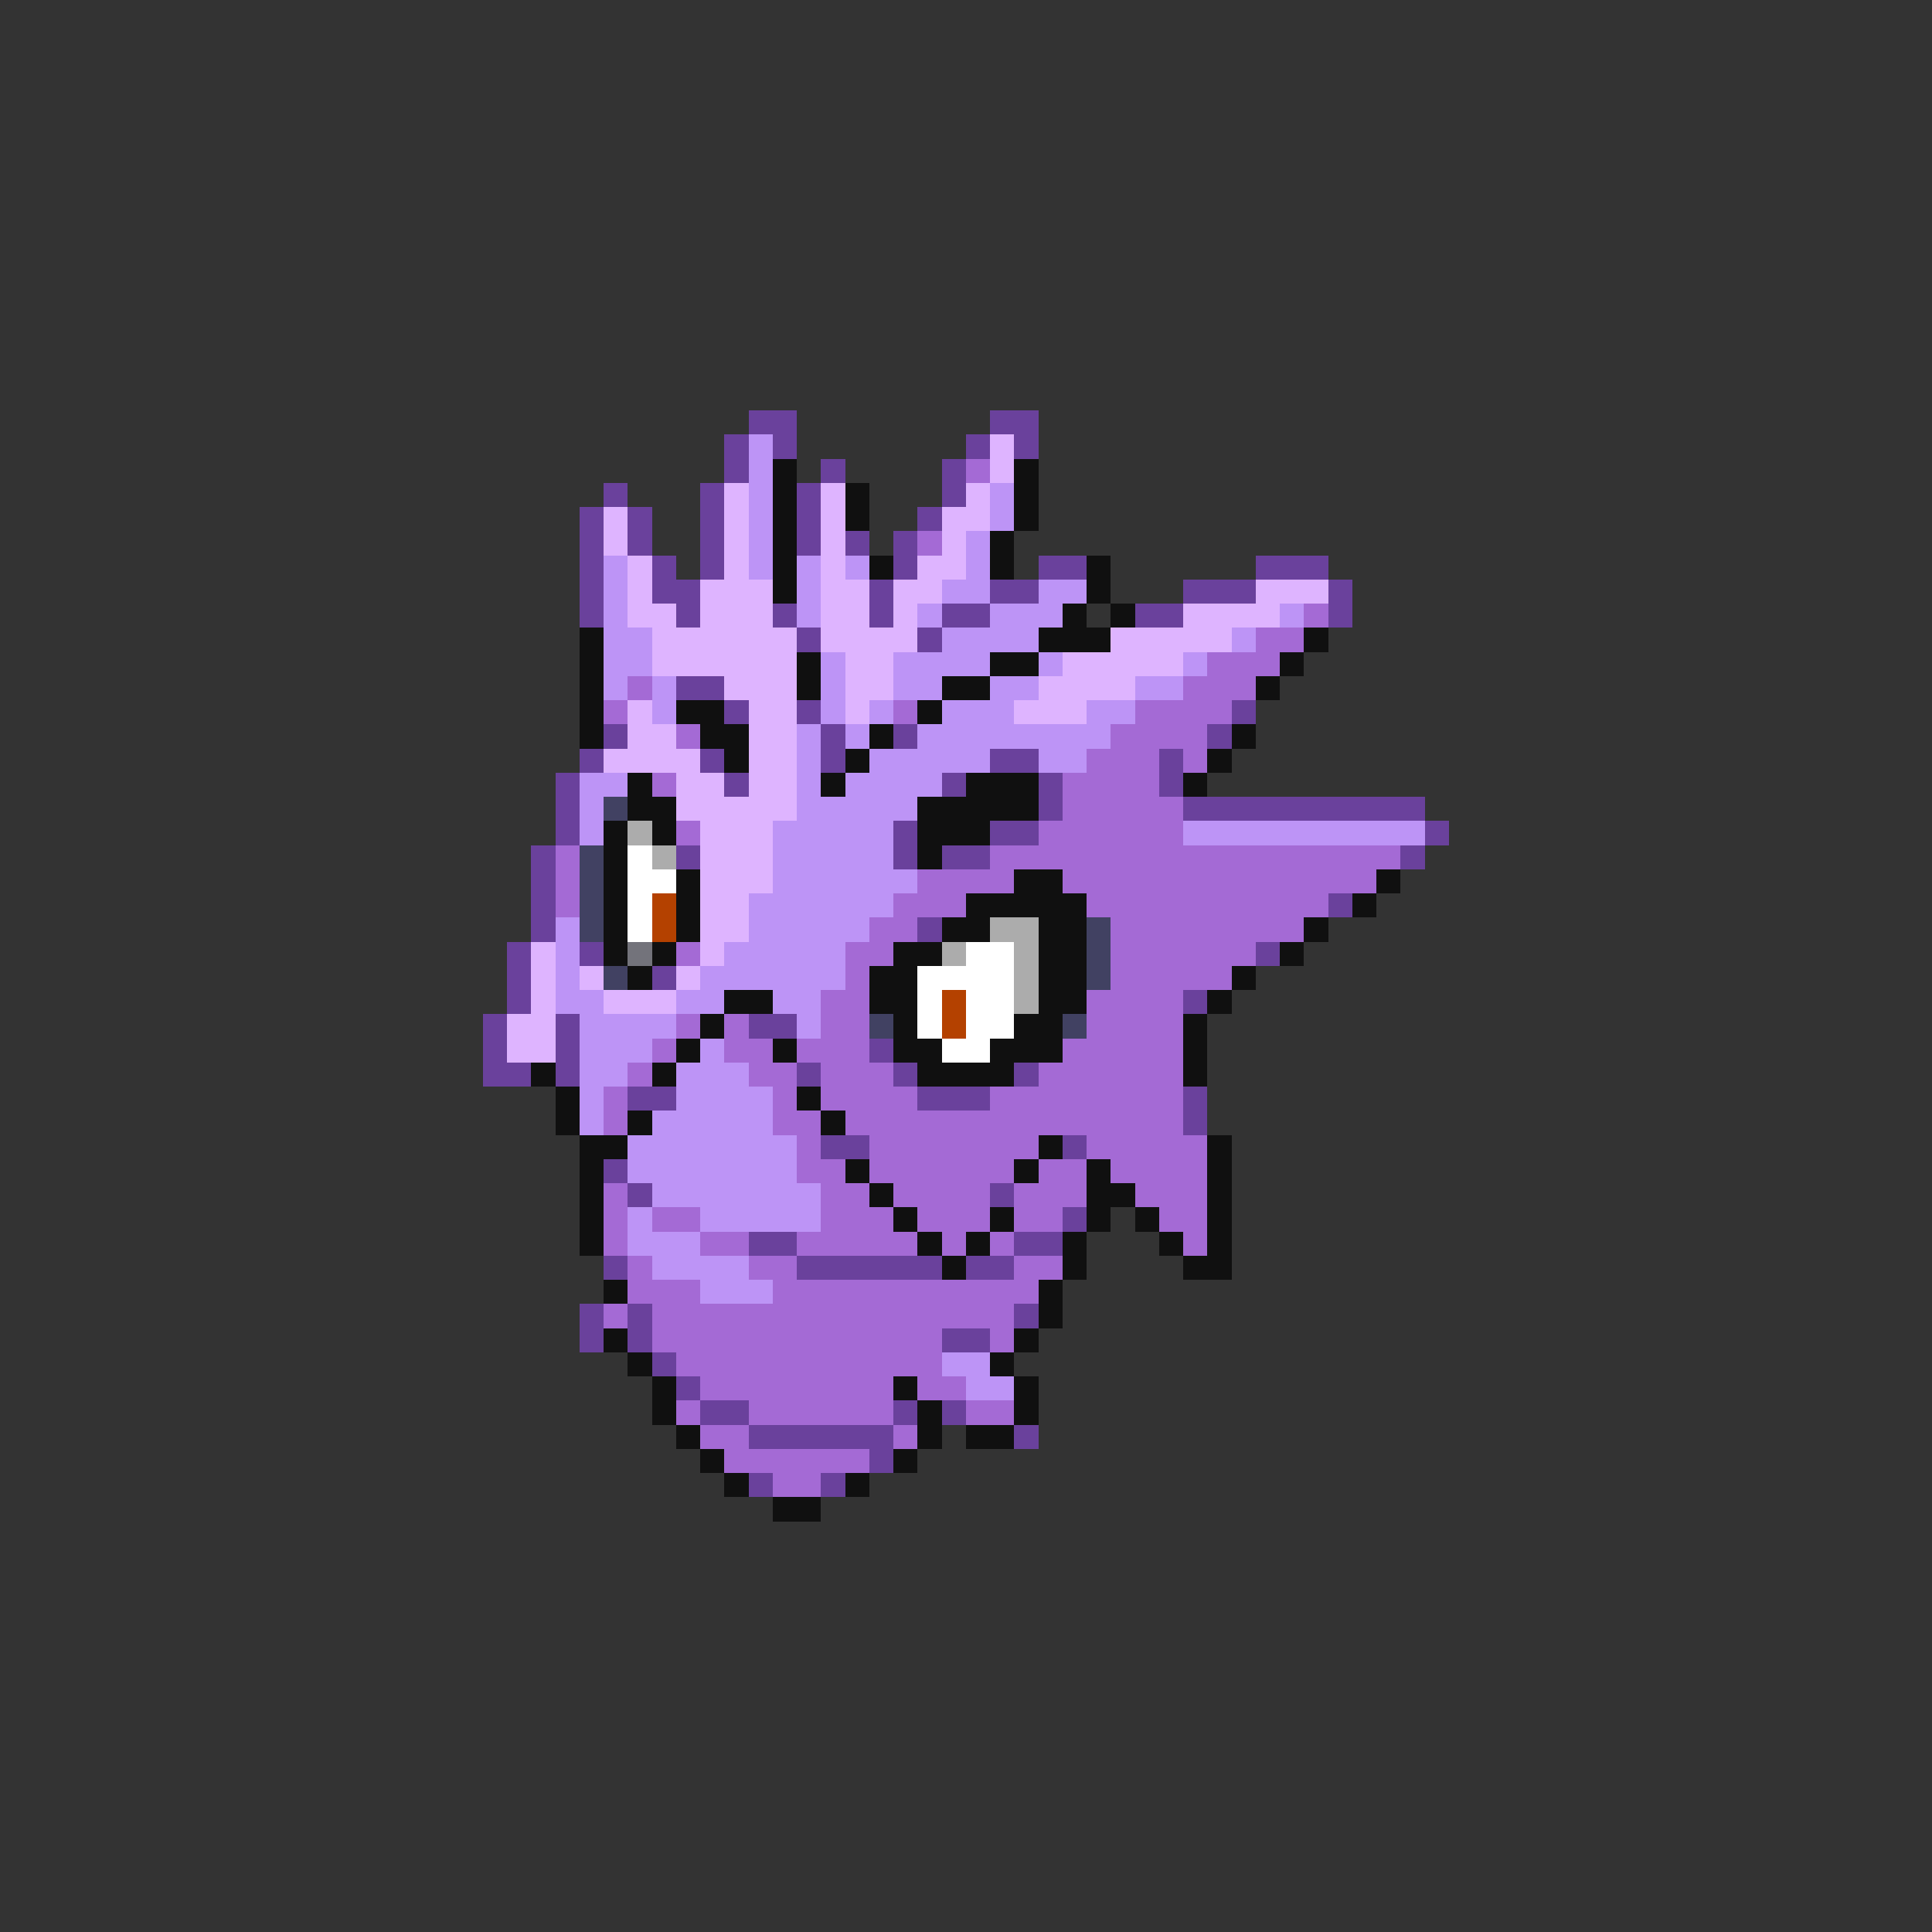 <svg xmlns="http://www.w3.org/2000/svg" viewBox="0 -0.5 80 80" shape-rendering="crispEdges">
<rect x="0" y="-0.5" width="80" height="80" fill="#333333" stroke="none"/>
<path stroke="#6a419c" d="M31 17h2M41 17h2M30 18h1M32 18h1M40 18h1M42 18h1M30 19h1M34 19h1M39 19h1M25 20h1M29 20h1M33 20h1M39 20h1M24 21h1M26 21h1M29 21h1M33 21h1M38 21h1M24 22h1M26 22h1M29 22h1M33 22h1M35 22h1M37 22h1M24 23h1M27 23h1M29 23h1M37 23h1M43 23h2M52 23h3M24 24h1M27 24h2M36 24h1M41 24h2M49 24h3M55 24h1M24 25h1M28 25h1M32 25h1M36 25h1M39 25h2M47 25h2M55 25h1M33 26h1M38 26h1M28 28h2M30 29h1M33 29h1M51 29h1M25 30h1M34 30h1M37 30h1M50 30h1M24 31h1M29 31h1M34 31h1M41 31h2M48 31h1M23 32h1M30 32h1M39 32h1M43 32h1M48 32h1M23 33h1M43 33h1M49 33h10M23 34h1M37 34h1M41 34h2M59 34h1M22 35h1M28 35h1M37 35h1M39 35h2M58 35h1M22 36h1M22 37h1M55 37h1M22 38h1M38 38h1M21 39h1M24 39h1M52 39h1M21 40h1M27 40h1M21 41h1M49 41h1M20 42h1M23 42h1M31 42h2M20 43h1M23 43h1M36 43h1M20 44h2M23 44h1M33 44h1M37 44h1M42 44h1M26 45h2M38 45h3M49 45h1M49 46h1M34 47h2M44 47h1M25 48h1M26 49h1M41 49h1M44 50h1M31 51h2M42 51h2M25 52h1M33 52h6M40 52h2M24 54h1M26 54h1M42 54h1M24 55h1M26 55h1M39 55h2M27 56h1M28 57h1M29 58h2M37 58h1M39 58h1M31 59h6M42 59h1M36 60h1M31 61h1M34 61h1" />
<path stroke="#bd94f6" d="M31 18h1M31 19h1M31 20h1M41 20h1M31 21h1M41 21h1M31 22h1M40 22h1M25 23h1M31 23h1M33 23h1M35 23h1M40 23h1M25 24h1M33 24h1M39 24h2M43 24h2M25 25h1M33 25h1M38 25h1M41 25h3M53 25h1M25 26h2M39 26h4M51 26h1M25 27h2M34 27h1M37 27h4M43 27h1M49 27h1M25 28h1M27 28h1M34 28h1M37 28h2M41 28h2M47 28h2M27 29h1M34 29h1M36 29h1M39 29h3M45 29h2M33 30h1M35 30h1M38 30h8M33 31h1M36 31h5M43 31h2M24 32h2M33 32h1M35 32h4M24 33h1M33 33h5M24 34h1M32 34h5M49 34h10M32 35h5M32 36h6M31 37h6M23 38h1M31 38h5M23 39h1M30 39h5M23 40h1M29 40h6M23 41h2M28 41h2M32 41h2M24 42h4M33 42h1M24 43h3M29 43h1M24 44h2M28 44h3M24 45h1M28 45h4M24 46h1M27 46h5M26 47h7M26 48h7M27 49h7M26 50h1M29 50h5M26 51h3M27 52h4M29 53h3M39 56h2M40 57h2" />
<path stroke="#deb4ff" d="M41 18h1M41 19h1M30 20h1M34 20h1M40 20h1M25 21h1M30 21h1M34 21h1M39 21h2M25 22h1M30 22h1M34 22h1M39 22h1M26 23h1M30 23h1M34 23h1M38 23h2M26 24h1M29 24h3M34 24h2M37 24h2M52 24h3M26 25h2M29 25h3M34 25h2M37 25h1M49 25h4M27 26h6M34 26h4M46 26h5M27 27h6M35 27h2M44 27h5M30 28h3M35 28h2M43 28h4M26 29h1M31 29h2M35 29h1M42 29h3M26 30h2M31 30h2M25 31h4M31 31h2M28 32h2M31 32h2M28 33h5M29 34h3M29 35h3M29 36h3M29 37h2M29 38h2M22 39h1M29 39h1M22 40h1M24 40h1M28 40h1M22 41h1M25 41h3M21 42h2M21 43h2" />
<path stroke="#101010" d="M32 19h1M42 19h1M32 20h1M35 20h1M42 20h1M32 21h1M35 21h1M42 21h1M32 22h1M41 22h1M32 23h1M36 23h1M41 23h1M45 23h1M32 24h1M45 24h1M44 25h1M46 25h1M24 26h1M43 26h3M54 26h1M24 27h1M33 27h1M41 27h2M53 27h1M24 28h1M33 28h1M39 28h2M52 28h1M24 29h1M28 29h2M38 29h1M24 30h1M29 30h2M36 30h1M51 30h1M30 31h1M35 31h1M50 31h1M26 32h1M34 32h1M40 32h3M49 32h1M26 33h2M38 33h5M25 34h1M27 34h1M38 34h3M25 35h1M38 35h1M25 36h1M28 36h1M42 36h2M57 36h1M25 37h1M28 37h1M40 37h5M56 37h1M25 38h1M28 38h1M39 38h2M43 38h2M54 38h1M25 39h1M27 39h1M37 39h2M43 39h2M53 39h1M26 40h1M36 40h2M43 40h2M51 40h1M30 41h2M36 41h2M43 41h2M50 41h1M29 42h1M37 42h1M42 42h2M49 42h1M28 43h1M32 43h1M37 43h2M41 43h3M49 43h1M22 44h1M27 44h1M38 44h4M49 44h1M23 45h1M33 45h1M23 46h1M26 46h1M34 46h1M24 47h2M43 47h1M50 47h1M24 48h1M35 48h1M42 48h1M45 48h1M50 48h1M24 49h1M36 49h1M45 49h2M50 49h1M24 50h1M37 50h1M41 50h1M45 50h1M47 50h1M50 50h1M24 51h1M38 51h1M40 51h1M44 51h1M48 51h1M50 51h1M39 52h1M44 52h1M49 52h2M25 53h1M43 53h1M43 54h1M25 55h1M42 55h1M26 56h1M41 56h1M27 57h1M37 57h1M42 57h1M27 58h1M38 58h1M42 58h1M28 59h1M38 59h1M40 59h2M29 60h1M37 60h1M30 61h1M35 61h1M32 62h2" />
<path stroke="#a46ad5" d="M40 19h1M38 22h1M54 25h1M52 26h2M50 27h3M26 28h1M49 28h3M25 29h1M37 29h1M47 29h4M28 30h1M46 30h4M45 31h3M49 31h1M27 32h1M44 32h4M44 33h5M28 34h1M43 34h6M23 35h1M41 35h17M23 36h1M38 36h4M44 36h13M23 37h1M37 37h3M45 37h10M36 38h2M46 38h8M28 39h1M35 39h2M46 39h6M35 40h1M46 40h5M34 41h2M45 41h4M28 42h1M30 42h1M34 42h2M45 42h4M27 43h1M30 43h2M33 43h3M44 43h5M26 44h1M31 44h2M34 44h3M43 44h6M25 45h1M32 45h1M34 45h4M41 45h8M25 46h1M32 46h2M35 46h14M33 47h1M36 47h7M45 47h5M33 48h2M36 48h6M43 48h2M46 48h4M25 49h1M34 49h2M37 49h4M42 49h3M47 49h3M25 50h1M27 50h2M34 50h3M38 50h3M42 50h2M48 50h2M25 51h1M29 51h2M33 51h5M39 51h1M41 51h1M49 51h1M26 52h1M31 52h2M42 52h2M26 53h3M32 53h11M25 54h1M27 54h15M27 55h12M41 55h1M28 56h11M29 57h8M38 57h2M28 58h1M31 58h6M40 58h2M29 59h2M37 59h1M30 60h6M32 61h2" />
<path stroke="#414162" d="M25 33h1M24 35h1M24 36h1M24 37h1M24 38h1M45 38h1M45 39h1M25 40h1M45 40h1M36 42h1M44 42h1" />
<path stroke="#acacac" d="M26 34h1M27 35h1M41 38h2M39 39h1M42 39h1M42 40h1M42 41h1" />
<path stroke="#ffffff" d="M26 35h1M26 36h2M26 37h1M26 38h1M40 39h2M38 40h4M38 41h1M40 41h2M38 42h1M40 42h2M39 43h2" />
<path stroke="#b44100" d="M27 37h1M27 38h1M39 41h1M39 42h1" />
<path stroke="#73737b" d="M26 39h1" />
</svg>